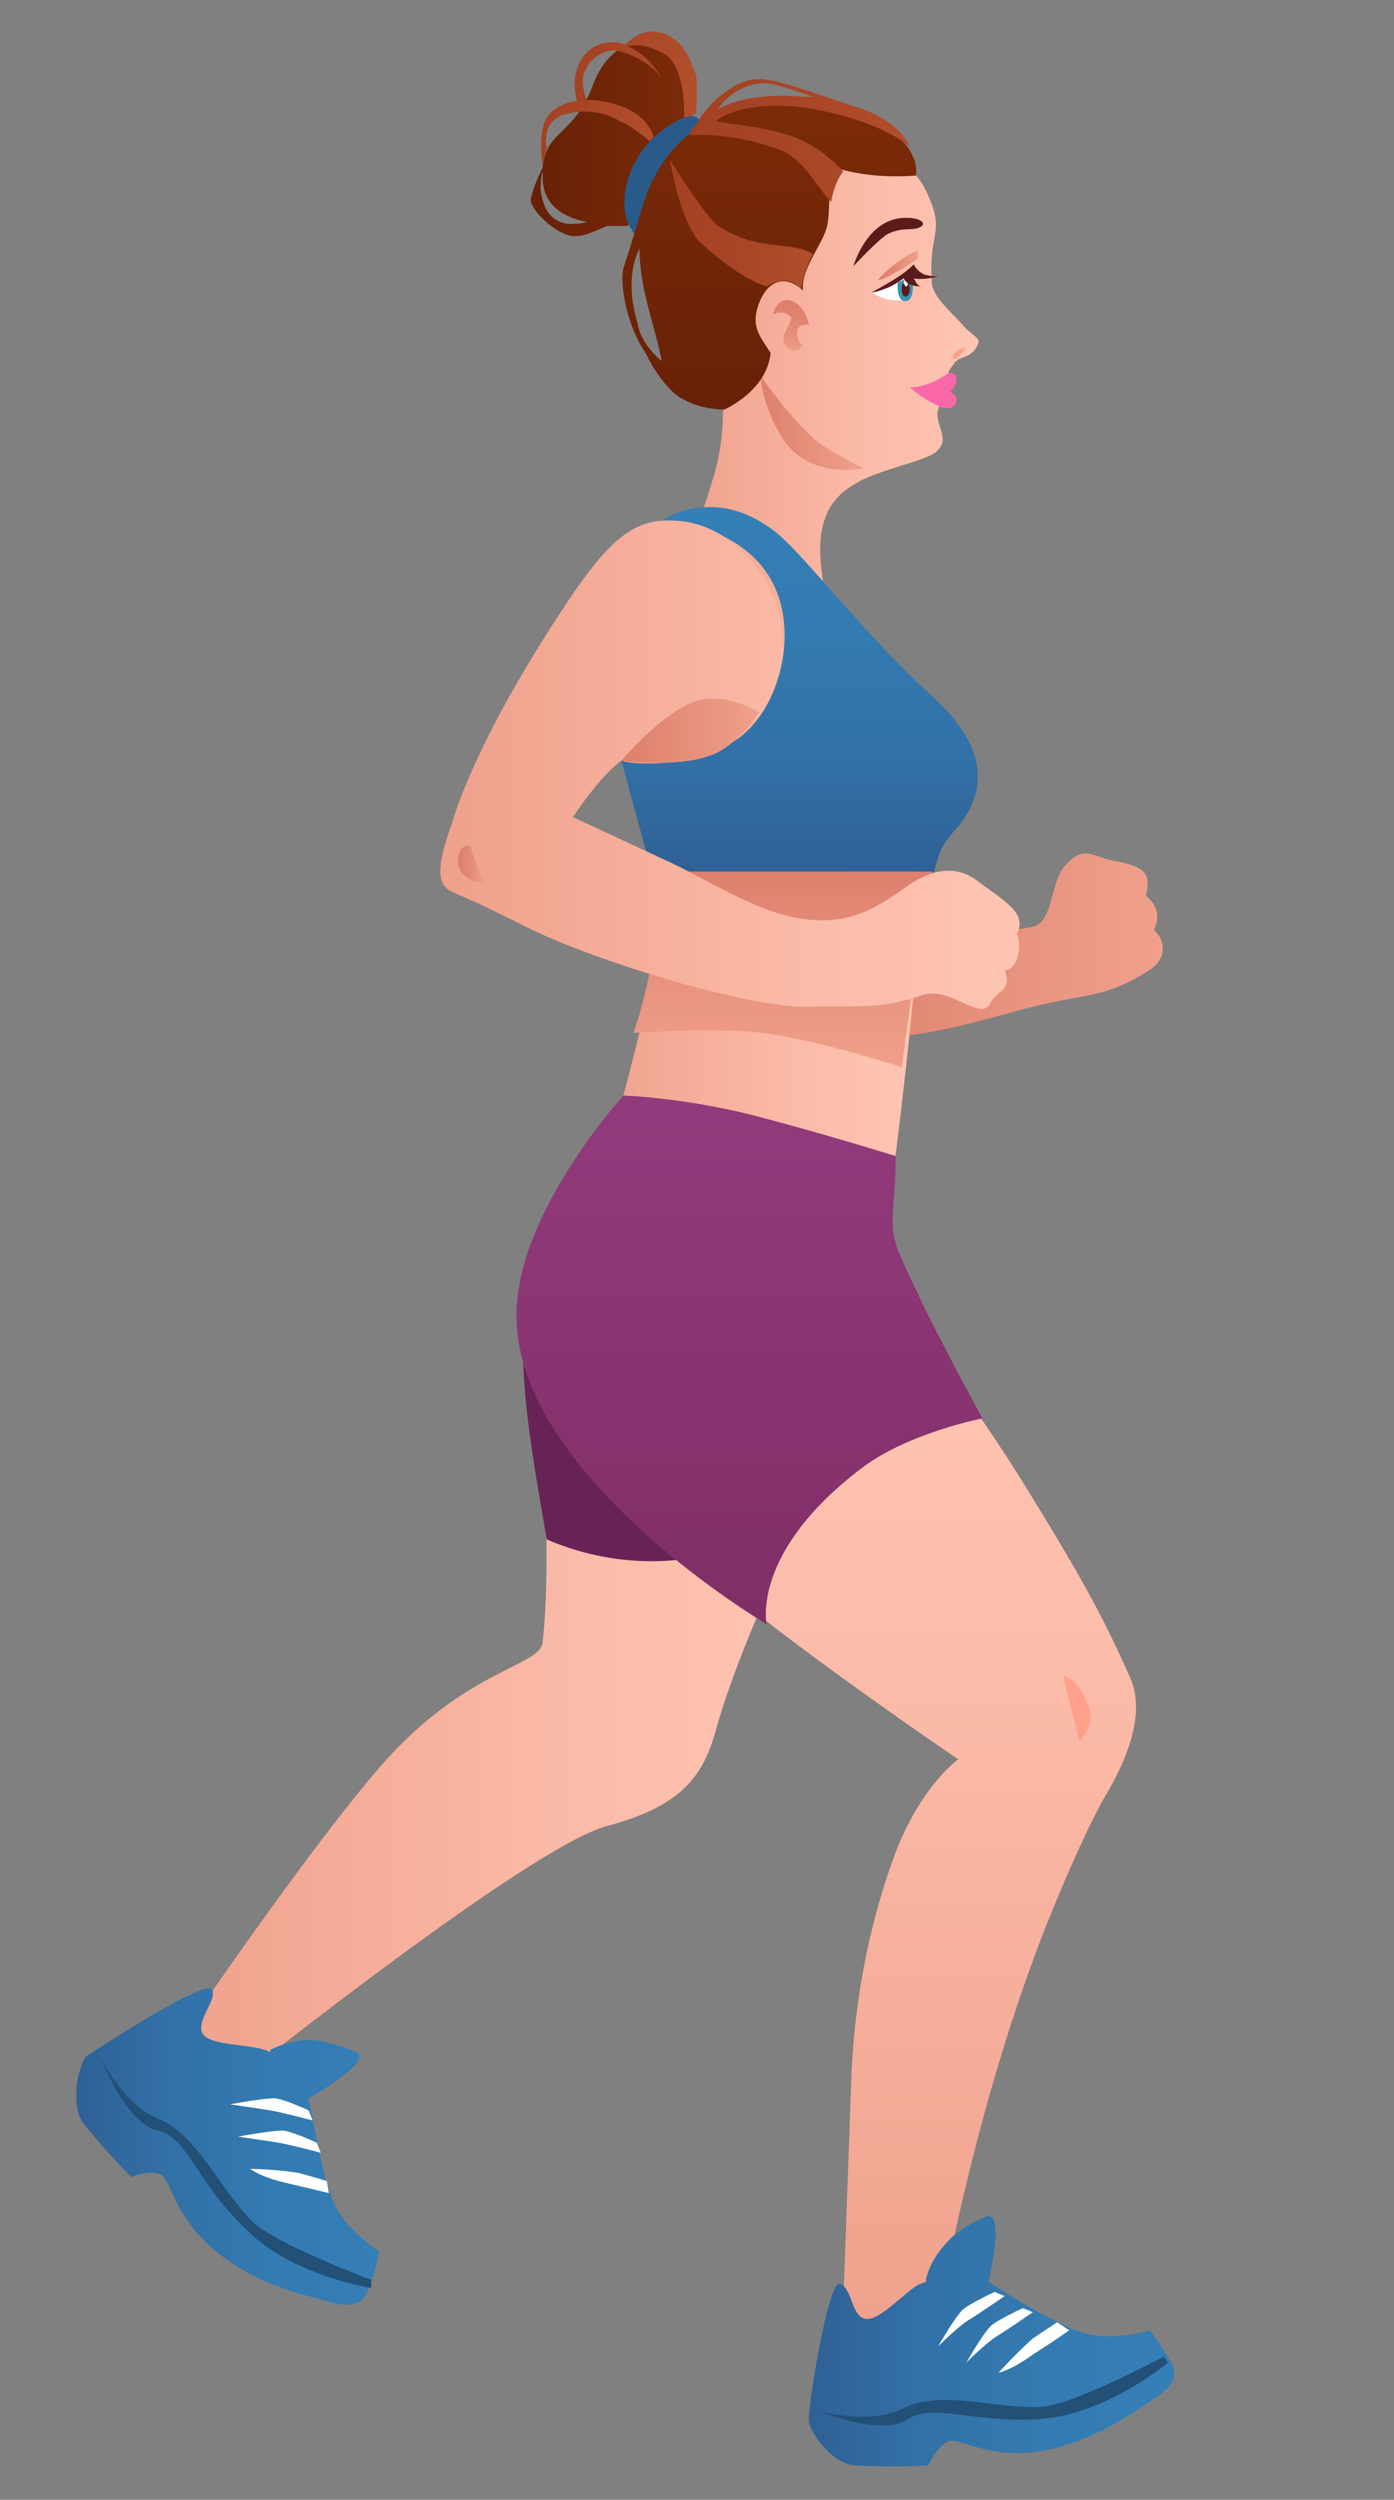 <?xml version="1.0" encoding="utf-8"?>
<!-- Generator: Adobe Illustrator 24.0.1, SVG Export Plug-In . SVG Version: 6.00 Build 0)  -->
<svg version="1.1" id="Layer_1" xmlns="http://www.w3.org/2000/svg" xmlns:xlink="http://www.w3.org/1999/xlink" x="0px" y="0px"
	 viewBox="0 0 69.1 123.9" enable-background="new 0 0 69.1 123.9" xml:space="preserve">
<rect x="0" y="0" width="69.1" height="123.9" fill="#808080" stroke="none"/>
<g>
	
		<linearGradient id="SVGID_1_" gradientUnits="userSpaceOnUse" x1="-236.929" y1="46.802" x2="-219.84" y2="46.802" gradientTransform="matrix(-1 0 0 1 -179.377 0)">
		<stop  offset="0" style="stop-color:#EFA08B"/>
		<stop  offset="0.64" style="stop-color:#E48C78"/>
		<stop  offset="0.995" style="stop-color:#DD7F6C"/>
	</linearGradient>
	<path fill="url(#SVGID_1_)" d="M43.3,45.9c0,0,6.5,0.5,8,0c0.9-0.3,0.8-2.3,1.5-3c1-1.1,1.3-0.4,2.6-0.2c1.6,0.3,1.6,0.8,1.4,1.7
		c0.4,0.3,0.8,0.9,0.4,1.7c0.6,0.5,0.6,1.4-0.1,1.9c-2.3,1.5-3.1,1.2-5.9,1.9c-1.7,0.4-5.6,1.7-8.2,1.5c-2.1-0.2-1.8-0.4-2.2-1
		C39.6,48.6,43.3,45.9,43.3,45.9z"/>
	
		<linearGradient id="SVGID_2_" gradientUnits="userSpaceOnUse" x1="-220.059" y1="84.301" x2="-187.023" y2="84.301" gradientTransform="matrix(-1 0 0 1 -179.377 0)">
		<stop  offset="0" style="stop-color:#FFC5B3"/>
		<stop  offset="0.364" style="stop-color:#FBBBA8"/>
		<stop  offset="1" style="stop-color:#EFA08B"/>
	</linearGradient>
	<path fill="url(#SVGID_2_)" d="M40.7,73.3c0,0-3.8,7.4-5.2,12.4c-0.6,2.2-1.6,3.8-5.4,4.8S11.9,103,11.9,103l-4.2,0.4l1.1-2.2
		c0,0,6.2-9.2,10.1-13.7c4.2-4.8,7.9-4.9,8-6.1c0.6-5.3-0.4-16.2-0.4-16.2L40.7,73.3z"/>
	
		<linearGradient id="SVGID_3_" gradientUnits="userSpaceOnUse" x1="-224.849" y1="42.476" x2="-208.506" y2="42.476" gradientTransform="matrix(-1 0 0 1 -179.377 0)">
		<stop  offset="0" style="stop-color:#FFC5B3"/>
		<stop  offset="0.364" style="stop-color:#FBBBA8"/>
		<stop  offset="1" style="stop-color:#EFA08B"/>
	</linearGradient>
	<path fill="url(#SVGID_3_)" d="M45.5,42.5c0,0,0,4.8-0.3,7.6c-0.5,5.1-1.1,9.4-1.1,9.4l-7.4-2.1l-6.1-2c0,0,1.5-5.4,1.8-7.6
		c0.4-3.2-0.6-7.2-0.6-7.2s-2.8-8.5-2.6-11s5.2-5.5,8.6-3.3C41.1,28.5,45.5,42.5,45.5,42.5z"/>
	<g>
		
			<linearGradient id="SVGID_4_" gradientUnits="userSpaceOnUse" x1="-228.023" y1="20.969" x2="-212.583" y2="20.969" gradientTransform="matrix(-1 0 0 1 -179.377 0)">
			<stop  offset="0" style="stop-color:#FFC5B3"/>
			<stop  offset="0.364" style="stop-color:#FBBBA8"/>
			<stop  offset="1" style="stop-color:#EFA08B"/>
		</linearGradient>
		<path fill="url(#SVGID_4_)" d="M43.3,34l-10.1-4.3c0,0,2.1-5.3,2.4-7c0.4-1.8,0.2-3.8,0.1-5.1c-0.8-0.5-2.3-0.4-2.5-3.6
			c-0.4-4.8,5.7-6.5,10-5.9c1.7,0.2,2.2,0.1,2.9,1.8c0.7,1.7-0.1,1.7,0.1,4.2c0.1,0.7,1.1,1.5,1.6,2.1c0.4,0.4,0.8,0.6,0.7,0.8
			c-0.3,0.8-0.9,0.6-1.2,1c-0.1,0.2-0.5,0.5-0.2,0.9c0.2,0.3-0.2,0.6-0.3,0.7c-0.1,0.5-0.2,0.3-0.3,0.7c-0.2,0.7,0.6,1.4,0,2
			c-0.4,0.5-2.3,0.8-3.8,1.5c-1.1,0.6-2.5,1.5-1.9,5C41.3,30.6,43.3,34,43.3,34z"/>
		
			<linearGradient id="SVGID_5_" gradientUnits="userSpaceOnUse" x1="-222.16" y1="20.969" x2="-217.036" y2="20.969" gradientTransform="matrix(-1 0 0 1 -179.377 0)">
			<stop  offset="0" style="stop-color:#EFA08B"/>
			<stop  offset="0.64" style="stop-color:#E48C78"/>
			<stop  offset="0.995" style="stop-color:#DD7F6C"/>
		</linearGradient>
		<path fill="url(#SVGID_5_)" d="M42.8,23.2c0,0-2.9,0.7-4.2-1.8c-0.9-1.6-0.9-2.8-0.9-2.8s1.1,1.7,2.6,3.1
			C40.9,22.3,42.8,23.2,42.8,23.2z"/>
		
			<linearGradient id="SVGID_6_" gradientUnits="userSpaceOnUse" x1="-213.658" y1="6.859" x2="-205.777" y2="6.859" gradientTransform="matrix(-1 0 0 1 -179.377 0)">
			<stop  offset="0" style="stop-color:#7B2B08"/>
			<stop  offset="1" style="stop-color:#682007"/>
		</linearGradient>
		<path fill="url(#SVGID_6_)" d="M26.9,8.3c0.2-1.9,1.5-1.5,2.5-4.1c1-2.8,4.1-2.9,4.6-0.6c0.5,2.3,0,4.3,0,4.3l-2.9,3.3
			c0,0-0.4,0-1,0c-0.5,0.2-1.1,0.5-1.5,0.5c-0.8,0.1-2.2-1.1-2.3-1.8C26.4,9.4,26.7,8.7,26.9,8.3z M28.2,11.1c0.3,0,0.6,0,0.9-0.1
			c-1.1-0.2-2.2-0.8-2.2-2.2c0-0.1,0-0.2,0-0.3c-0.1,0.3-0.1,0.6-0.1,0.9C26.9,10.2,27.2,11,28.2,11.1z"/>
		
			<linearGradient id="SVGID_7_" gradientUnits="userSpaceOnUse" x1="-213.891" y1="3.814" x2="-207.865" y2="3.814" gradientTransform="matrix(-1 0 0 1 -179.377 0)">
			<stop  offset="0" style="stop-color:#B24E2B"/>
			<stop  offset="1" style="stop-color:#A34123"/>
		</linearGradient>
		<path fill="url(#SVGID_7_)" d="M28.5,3.9c0.1-0.8,0.6-1.9,2.1-1.8c0.1,0,0.3,0.1,0.4,0.1c0.3-0.3,1.1-1,2.2-0.4
			c0.9,0.5,1.1,1.5,1.3,1.9c0.1,0.5,0,1.9,0,1.9L33.9,6c0,0,0.2-2.8-1.1-3.4c-0.8-0.4-1.3-0.4-1.7-0.3c1.1,0.4,1.7,1.6,1.7,1.6
			c-0.7-1-2-1.4-2.4-1.4c-0.4,0-1.1,0.3-1.4,1C28.7,4.1,29.1,5,29.1,5l-0.3,0.5C28.8,5.5,28.4,4.7,28.5,3.9z"/>
		<path fill="#295B8A" d="M34.7,6.2c0,0,0.1-1-1.5,0c-2.2,1.4-2.6,3.9-2,5c0.6,1.1,1.3,0.8,1.3,0.8L34.7,6.2z"/>
		<path fill="#F967A9" d="M47,18.5c0,0,0.5-0.1,0.4,0.4c-0.1,0.4-0.3,0.5-0.3,0.5s0.4,0.2,0.3,0.5c-0.1,0.5-0.7,0.3-0.7,0.3
			s-0.8-0.3-1.6-1C46.1,19.2,47,18.5,47,18.5z"/>
		<path fill="#FFFFFF" d="M45.2,13.5c0,0,0,0.4,0,0.7c0,0.3-0.1,0.7-0.7,0.7c-0.7,0-1.3-0.4-1.3-0.4L45.2,13.5z"/>
		<path fill="#3794B5" d="M45.2,13.7c0,0,0.2,1-0.2,1.2c-0.6,0.2-0.5-0.9-0.5-0.9L45.2,13.7z"/>
		<path fill="#5B1B1B" d="M44.7,14.4c0,0.2,0.1,0.3,0.2,0.3s0.2-0.2,0.2-0.3S45.1,14,44.9,14S44.7,14.2,44.7,14.4z"/>
		<path fill="#FFFFFF" d="M44.8,14c0,0.1,0.1,0.2,0.1,0.2c0.1,0,0.1-0.1,0.1-0.2c0-0.1-0.1-0.2-0.1-0.2C44.9,13.8,44.8,13.9,44.8,14
			z"/>
		<path fill="#5B1B1B" d="M45,10.8c0.5,0,0.9,0.2,0.7,0.4c-0.4,0.3-0.9,0-1.7,0.4c-0.5,0.3-1.7,1.6-1.7,1.6S43,10.7,45,10.8z"/>
		<path fill="#5B1B1B" d="M43.2,14.5c0,0,0.9-0.5,1.2-0.7c0.5-0.3,0.9-0.7,0.9-0.7s0.1,0.3,0.5,0.5c0.3,0.1,0.7,0.1,0.7,0.1
			s-0.7,0.2-1.2,0.1c0.1,0.2,0.2,0.4,0.4,0.4c-0.6,0-0.8-0.2-0.9-0.4c-0.3,0.2-0.6,0.4-0.9,0.5C43.4,14.5,43.2,14.5,43.2,14.5z"/>
		
			<linearGradient id="SVGID_8_" gradientUnits="userSpaceOnUse" x1="-217.539" y1="4.975" x2="-217.539" y2="20.275" gradientTransform="matrix(-1 0 0 1 -179.377 0)">
			<stop  offset="0" style="stop-color:#7B2B08"/>
			<stop  offset="1" style="stop-color:#682007"/>
		</linearGradient>
		<path fill="url(#SVGID_8_)" d="M30.9,13.3c0.4-1.2,0.8-2.6,0.9-2.9c1.7-6.1,8-5.6,9.9-5c4.2,1.2,3.7,3.3,3.7,3.3s-1.9,0.2-3.7-0.3
			c-0.8,0.7-0.5,2-0.7,2.8c-0.2,0.9-1.3,2.1-1.2,3.2c-0.7-0.7-1.7-0.7-2.2,0.7c-0.4,1.1,0.1,1.6,0.6,2.4c-0.2,1.9-2.3,2.8-2.3,2.8
			s-1.2,0-2-0.5l0,0c0,0-0.9-0.3-1.9-2.3C31.1,16.2,30.7,14.1,30.9,13.3z M31.6,16c0.1,0.7,0.6,1.4,1.2,1.9
			c-0.3-1.7-1.1-3.5-1.1-5.6C31,13.8,31.4,15.3,31.6,16z"/>
		<path fill="#FFA08D" d="M47.9,17.2c0,0-0.4,0.1-0.6,0.3c-0.2,0.2,0,0.4,0.2,0.2C47.7,17.5,47.9,17.2,47.9,17.2z"/>
		
			<linearGradient id="SVGID_9_" gradientUnits="userSpaceOnUse" x1="-224.875" y1="13.079" x2="-222.95" y2="13.079" gradientTransform="matrix(-1 0 0 1 -179.377 0)">
			<stop  offset="0" style="stop-color:#EFA08B"/>
			<stop  offset="0.156" style="stop-color:#EB9984"/>
			<stop  offset="0.649" style="stop-color:#E18672"/>
			<stop  offset="0.995" style="stop-color:#DD7F6C"/>
		</linearGradient>
		<path fill="url(#SVGID_9_)" d="M45.5,12.4v0.4c0,0-0.5,0.4-1.1,0.7c-0.5,0.3-0.9,0.4-0.9,0.4S44.2,13,45.5,12.4z"/>
		
			<linearGradient id="SVGID_10_" gradientUnits="userSpaceOnUse" x1="-218.563" y1="17.504" x2="-218.563" y2="14.926" gradientTransform="matrix(-1 0 0 1 -179.377 0)">
			<stop  offset="0" style="stop-color:#EFA08B"/>
			<stop  offset="0.278" style="stop-color:#E7917D"/>
			<stop  offset="0.658" style="stop-color:#E08470"/>
			<stop  offset="0.995" style="stop-color:#DD7F6C"/>
		</linearGradient>
		<path fill="url(#SVGID_10_)" d="M38.3,15.6c0,0,0.2-0.9,0.9-0.7c0.7,0.2,0.9,1.2,0.9,1.2s-0.6-0.1-0.6,0.4c0,0.5,0.3,0.6,0.3,0.6
			s-0.2,0.3-0.5,0.3c-0.3-0.1-0.6-0.5-0.4-0.9c0.2-0.4,0.4-0.7,0.3-0.8C38.8,15.3,38.3,15.6,38.3,15.6z"/>
		
			<linearGradient id="SVGID_11_" gradientUnits="userSpaceOnUse" x1="-219.71" y1="11.147" x2="-212.583" y2="11.147" gradientTransform="matrix(-1 0 0 1 -179.377 0)">
			<stop  offset="0" style="stop-color:#B24E2B"/>
			<stop  offset="0.384" style="stop-color:#AA4727"/>
			<stop  offset="1" style="stop-color:#A34123"/>
		</linearGradient>
		<path fill="url(#SVGID_11_)" d="M40.3,12.6c-1.1-0.7-2.7-0.1-4.7-1.4c-0.6-0.4-2.4-3.3-2.4-3.3s0.5,3.1,1.5,4.1
			c1.3,1.2,2.4,1.9,3.3,2.2c1.1-0.7,1.7,0.1,1.7,0.1S39.9,13.3,40.3,12.6z"/>
		
			<linearGradient id="SVGID_12_" gradientUnits="userSpaceOnUse" x1="-224.533" y1="6.902" x2="-213.513" y2="6.902" gradientTransform="matrix(-1 0 0 1 -179.377 0)">
			<stop  offset="0" style="stop-color:#B24E2B"/>
			<stop  offset="0.384" style="stop-color:#AA4727"/>
			<stop  offset="1" style="stop-color:#A34123"/>
		</linearGradient>
		<path fill="url(#SVGID_12_)" d="M34.5,6.2c0.2-0.4,0.7-1.1,1.4-1.6C36.7,4,37.3,3.8,38.3,4c1,0.2,3.8,1.2,3.8,1.2l0,0
			c2.6,0.7,3,2.1,3,2.1S44,6.1,40.3,5.4C38,5,36.2,5.4,35.5,6c0.8,0.2,2,0.2,3.6,0.7c1.6,0.5,2.7,1.8,2.7,1.8s-0.4,0.4-0.6,1.5
			c-0.8-0.8-1.3-2.1-2.6-2.6c-2.5-0.9-4.4-0.7-4.4-0.7S34.2,6.4,34.5,6.2z M39.9,4.8c0.1,0,0.2,0,0.4,0c-0.6-0.2-1.4-0.5-1.9-0.6
			c-1.1-0.3-2.3,0.4-2.8,1.2c0,0,0,0,0,0C36.3,5,37.7,4.6,39.9,4.8z"/>
		
			<linearGradient id="SVGID_13_" gradientUnits="userSpaceOnUse" x1="-211.772" y1="6.582" x2="-206.225" y2="6.582" gradientTransform="matrix(-1 0 0 1 -179.377 0)">
			<stop  offset="0" style="stop-color:#B24E2B"/>
			<stop  offset="1" style="stop-color:#A34123"/>
		</linearGradient>
		<path fill="url(#SVGID_13_)" d="M32.4,6.8c0,0-0.2-1.1-1.8-1.6C29,4.7,27.8,5,27.2,5.7c-0.6,0.7-0.3,2.5-0.3,2.5l0.2-0.9
			c0,0-0.3-1.2,0.8-1.6c1.2-0.4,2.4,0,2.8,0.3C31.3,6.2,32.2,7,32.2,7L32.4,6.8z"/>
	</g>
	
		<linearGradient id="SVGID_14_" gradientUnits="userSpaceOnUse" x1="-218.982" y1="25.245" x2="-218.982" y2="43.249" gradientTransform="matrix(-1 0 0 1 -179.377 0)">
		<stop  offset="0" style="stop-color:#347FB6"/>
		<stop  offset="0.345" style="stop-color:#337BB2"/>
		<stop  offset="0.701" style="stop-color:#3270A6"/>
		<stop  offset="1" style="stop-color:#2F6095"/>
	</linearGradient>
	<path fill="url(#SVGID_14_)" d="M36.6,36.6c0.4-0.3,0.8-0.7,1.2-1.3c1.1-1.7,1.6-4.5,0.4-6.6c-1.6-2.8-5.4-2.9-5.4-2.9
		s2.7-1.9,5.8,0.7c1.5,1.3,4.3,5,7.6,8c3.1,2.8,2.6,5.1,1,6.8c-0.5,0.6-0.6,0.8-0.9,1.9h-6.2h-7.8l-1.5-5.5
		C30.9,37.8,33.9,38.3,36.6,36.6z"/>
	
		<linearGradient id="SVGID_15_" gradientUnits="userSpaceOnUse" x1="-222.804" y1="64.79" x2="-222.804" y2="117.094" gradientTransform="matrix(-1 0 0 1 -179.377 0)">
		<stop  offset="0" style="stop-color:#FFC5B3"/>
		<stop  offset="0.364" style="stop-color:#FBBBA8"/>
		<stop  offset="1" style="stop-color:#EFA08B"/>
	</linearGradient>
	<path fill="url(#SVGID_15_)" d="M44.5,64.8c0,0,2.9,3.4,6.1,8.5c3.1,5,4.1,6.9,5.4,9.8c0.6,1.3,0.4,3.2-1.2,5.9
		c-1,1.7-2.7,5.7-3.5,7.9c-3.3,8.9-4.8,18-4.8,18l-4.8,2.2c0,0,0.4-11.4,0.5-14.1c0.2-5.3,1.5-9.5,2.4-11.7c1.3-3,2.9-4.1,2.9-4.1
		s-6.2-4.2-10.6-7.7c-3.1-2.5-6.2-7.4-6.2-7.4L44.5,64.8z"/>
	<path fill="#682356" d="M27.1,76.3c-0.7-4.2-1.9-10-0.6-13.6c5.2,2.9,8.2,11.1,9.3,14.2C32.9,77.7,29.9,77.5,27.1,76.3z"/>
	
		<linearGradient id="SVGID_16_" gradientUnits="userSpaceOnUse" x1="-216.492" y1="54.262" x2="-216.492" y2="80.506" gradientTransform="matrix(-1 0 0 1 -179.377 0)">
		<stop  offset="0" style="stop-color:#933A7C"/>
		<stop  offset="1" style="stop-color:#7F2E66"/>
	</linearGradient>
	<path fill="url(#SVGID_16_)" d="M44.4,57.3c0,0-3.2-1-6.6-1.9c-3.7-1-6.9-1.1-6.9-1.1s-5.3,5.8-5.3,10.9c0,8,12.4,15.3,12.4,15.3
		s-0.8-3.6,4.8-7.8c2.3-1.7,5.9-2.4,5.9-2.4s-2.6-4.7-4-7.9C43.9,60.7,44.4,60.1,44.4,57.3z"/>
	
		<linearGradient id="SVGID_17_" gradientUnits="userSpaceOnUse" x1="-218.3" y1="52.99" x2="-218.3" y2="42.742" gradientTransform="matrix(-1 0 0 1 -179.377 0)">
		<stop  offset="0" style="stop-color:#EFA08B"/>
		<stop  offset="0.64" style="stop-color:#E48C78"/>
		<stop  offset="0.995" style="stop-color:#DD7F6C"/>
	</linearGradient>
	<path fill="url(#SVGID_17_)" d="M32.4,46.9c0.2-1.5,0.1-3.2-0.1-3.7h13.9c-0.2,0.9-0.5,3-0.8,4.7c-0.3,1.9-0.7,5-0.7,5
		s-3.9-1.3-6.9-1.7c-2.2-0.3-6.4,0-6.4,0S32.1,49.3,32.4,46.9z"/>
	
		<linearGradient id="SVGID_18_" gradientUnits="userSpaceOnUse" x1="-230.083" y1="37.762" x2="-201.216" y2="37.762" gradientTransform="matrix(-1 0 0 1 -179.377 0)">
		<stop  offset="0" style="stop-color:#FFC5B3"/>
		<stop  offset="0.364" style="stop-color:#FBBBA8"/>
		<stop  offset="1" style="stop-color:#EFA08B"/>
	</linearGradient>
	<path fill="url(#SVGID_18_)" d="M38,34.8c0,0-6,2.6-7.2,2.9c-1.1,0.8-2.4,2.8-2.4,2.8s2.8,1.3,4.3,2c2.5,1.1,4.9,2.9,7.6,3.1
		c1.8,0.1,2.9-0.4,4.7-1.7c1.3-0.9,2.5-1,3.5-0.2c1.5,1.1,2.4,1.6,1.9,2.6c0.3,0.6,0,1.8-0.6,1.8c0.4,1-0.4,1-0.7,1.6
		c-0.4,1-2-0.8-3.3-0.4c-2.3,0.8-3.5,0.5-5.6,0.6C36.9,50,28.9,47.4,26,45.9c-1.6-0.8-2.2-1.1-3.6-1.7c-1.1-0.5-0.4-2.2,0.3-4.3
		c0.8-2.2,2.3-5.2,4.6-8.8c2.5-3.9,3.8-5.4,6-5.3C36.9,25.8,40.4,30.5,38,34.8z"/>
	
		<linearGradient id="SVGID_19_" gradientUnits="userSpaceOnUse" x1="-217.101" y1="36.266" x2="-210.239" y2="36.266" gradientTransform="matrix(-1 0 0 1 -179.377 0)">
		<stop  offset="0" style="stop-color:#EFA08B"/>
		<stop  offset="0.64" style="stop-color:#E48C78"/>
		<stop  offset="0.995" style="stop-color:#DD7F6C"/>
	</linearGradient>
	<path fill="url(#SVGID_19_)" d="M34.1,34.9c-1.6,0.8-3.3,2.8-3.3,2.8s3.5,0.5,5.1-0.6c1.3-0.9,1.7-1.8,1.7-1.8S35.8,34.1,34.1,34.9
		z"/>
	
		<linearGradient id="SVGID_20_" gradientUnits="userSpaceOnUse" x1="-203.417" y1="42.843" x2="-202.054" y2="42.843" gradientTransform="matrix(-1 0 0 1 -179.377 0)">
		<stop  offset="0" style="stop-color:#EFA08B"/>
		<stop  offset="8.620072e-02" style="stop-color:#ED9C87"/>
		<stop  offset="0.635" style="stop-color:#E18773"/>
		<stop  offset="0.995" style="stop-color:#DD7F6C"/>
	</linearGradient>
	<path fill="url(#SVGID_20_)" d="M23.3,41.9c0,0,0.5,1.6,0.8,1.9c-0.4,0-1.4-0.3-1.4-1.1C22.7,41.8,23.3,41.9,23.3,41.9z"/>
	<path fill="#FFA08D" d="M52.7,83.1c0-0.1,0.8,0.1,1.3,1.6c0.3,0.9-0.5,1.6-0.5,1.6L52.7,83.1z"/>
	<g>
		
			<linearGradient id="SVGID_21_" gradientUnits="userSpaceOnUse" x1="-237.428" y1="116.123" x2="-219.333" y2="116.123" gradientTransform="matrix(-1 0 0 1 -179.377 0)">
			<stop  offset="0" style="stop-color:#347FB6"/>
			<stop  offset="0.345" style="stop-color:#337BB2"/>
			<stop  offset="0.701" style="stop-color:#3270A6"/>
			<stop  offset="1" style="stop-color:#2F6095"/>
		</linearGradient>
		<path fill="url(#SVGID_21_)" d="M41.6,113.2c0.6,0.1,0.6,1.5,1.2,1.7c0.7,0.3,2-1.3,2.8-1.7c0.1,0,0.2-0.1,0.3-0.1l0-0.1
			c0,0,0.1-0.8,0.9-1.7c0.7-0.9,2-1.4,2-1.4c0.9-0.5,0.5,1.9,0.2,3.2c0.9,0.6,3.8,2.4,5,2.6c1.4,0.3,3-0.2,3-0.2s0.6,0.8,1,1.5
			c0.6,1-0.2,1.5-1.1,2.1c-0.9,0.6-2.9,2-5.4,2.4c-2.5,0.4-3.9-0.7-4.5-0.5c-0.5,0.2-1,1.2-1,1.2s-1.7,0.1-3.6,0
			c-1.3-0.1-2.4-1.9-2.3-2.3C40,119.7,41,113.2,41.6,113.2z"/>
		<path fill="#225077" d="M57.9,117.1c0,0-3.1,2.6-6.4,2.8c-3.3,0.2-5.2-0.8-6.5,0c-1.3,0.9-4.4-0.4-4.4-0.4s2.4,0.7,4.1-0.1
			c1.9-1,4.6,0,6.9-0.1c1.6-0.1,6.1-2.5,6.1-2.5L57.9,117.1z"/>
		<path fill="#FFFFFF" d="M53,115.5c0,0-0.7,0.5-1.8,1.2c-1.1,0.8-1.7,0.9-1.7,0.9s0.8-0.9,1.7-1.7c0.3-0.2,1.2-0.8,1.2-0.8
			L53,115.5z"/>
		<path fill="#FFFFFF" d="M51.2,114.6c0,0-1.3,0.9-1.8,1.2c-0.5,0.3-1.5,1.3-1.5,1.3s0.8-1.4,1.2-1.8c0.3-0.3,1.6-0.9,1.6-0.9
			L51.2,114.6z"/>
		<path fill="#FFFFFF" d="M49.8,113.8c0,0-1.3,0.9-1.8,1.2c-0.5,0.3-1.5,1.3-1.5,1.3s0.8-1.4,1.2-1.8c0.3-0.3,1.6-0.9,1.6-0.9
			L49.8,113.8z"/>
	</g>
	<g>
		
			<linearGradient id="SVGID_22_" gradientUnits="userSpaceOnUse" x1="-198.207" y1="106.36" x2="-183.154" y2="106.36" gradientTransform="matrix(-1 0 0 1 -179.377 0)">
			<stop  offset="0" style="stop-color:#347FB6"/>
			<stop  offset="0.345" style="stop-color:#337BB2"/>
			<stop  offset="0.701" style="stop-color:#3270A6"/>
			<stop  offset="1" style="stop-color:#2F6095"/>
		</linearGradient>
		<path fill="url(#SVGID_22_)" d="M4.3,101.9c0.3-0.2,5.8-3.8,6.2-3.3c0.3,0.5-0.7,1.4-0.5,2.1c0.2,0.7,2.3,0.6,3.1,0.9
			c0.1,0,0.2,0.1,0.3,0.1l0-0.1c0,0,0.7-0.4,1.8-0.5c1.1,0,2.4,0.6,2.4,0.6c0.9,0.3-1.1,1.6-2.3,2.3c0.2,1,0.8,4.5,1.4,5.5
			c0.7,1.2,2.1,2.1,2.1,2.1s-0.2,1-0.5,1.8c-0.4,1.1-1.3,0.9-2.3,0.6c-1.1-0.3-3.4-0.8-5.4-2.5c-2-1.7-2.1-3.4-2.6-3.7
			c-0.5-0.3-1.5,0.1-1.5,0.1s-1.2-1.2-2.4-2.7C3.4,104.1,4,102.1,4.3,101.9z"/>
		<path fill="#225077" d="M18.4,113.4c0,0-4-0.6-6.3-3c-2.4-2.3-2.8-4.5-4.3-4.8C6.2,105.2,5,102,5,102s1.1,2.3,2.8,3
			c2,0.8,3,3.4,4.7,5.1c1.1,1.1,5.9,2.9,5.9,2.9L18.4,113.4z"/>
		<path fill="#FFFFFF" d="M16.3,108.7c0,0-0.8-0.2-2.1-0.5c-1.3-0.3-1.8-0.7-1.8-0.7s1.2,0,2.4,0.2c0.4,0.1,1.4,0.4,1.4,0.4
			L16.3,108.7z"/>
		<path fill="#FFFFFF" d="M15.9,106.7c0,0-1.5-0.4-2.1-0.5c-0.6-0.1-2-0.3-2-0.3s1.6-0.3,2.2-0.3c0.4,0,1.7,0.6,1.7,0.6L15.9,106.7z
			"/>
		<path fill="#FFFFFF" d="M15.5,105.1c0,0-1.5-0.4-2.1-0.5c-0.6-0.1-2-0.3-2-0.3s1.6-0.3,2.2-0.3c0.4,0,1.7,0.6,1.7,0.6L15.5,105.1z
			"/>
	</g>
</g>
</svg>
